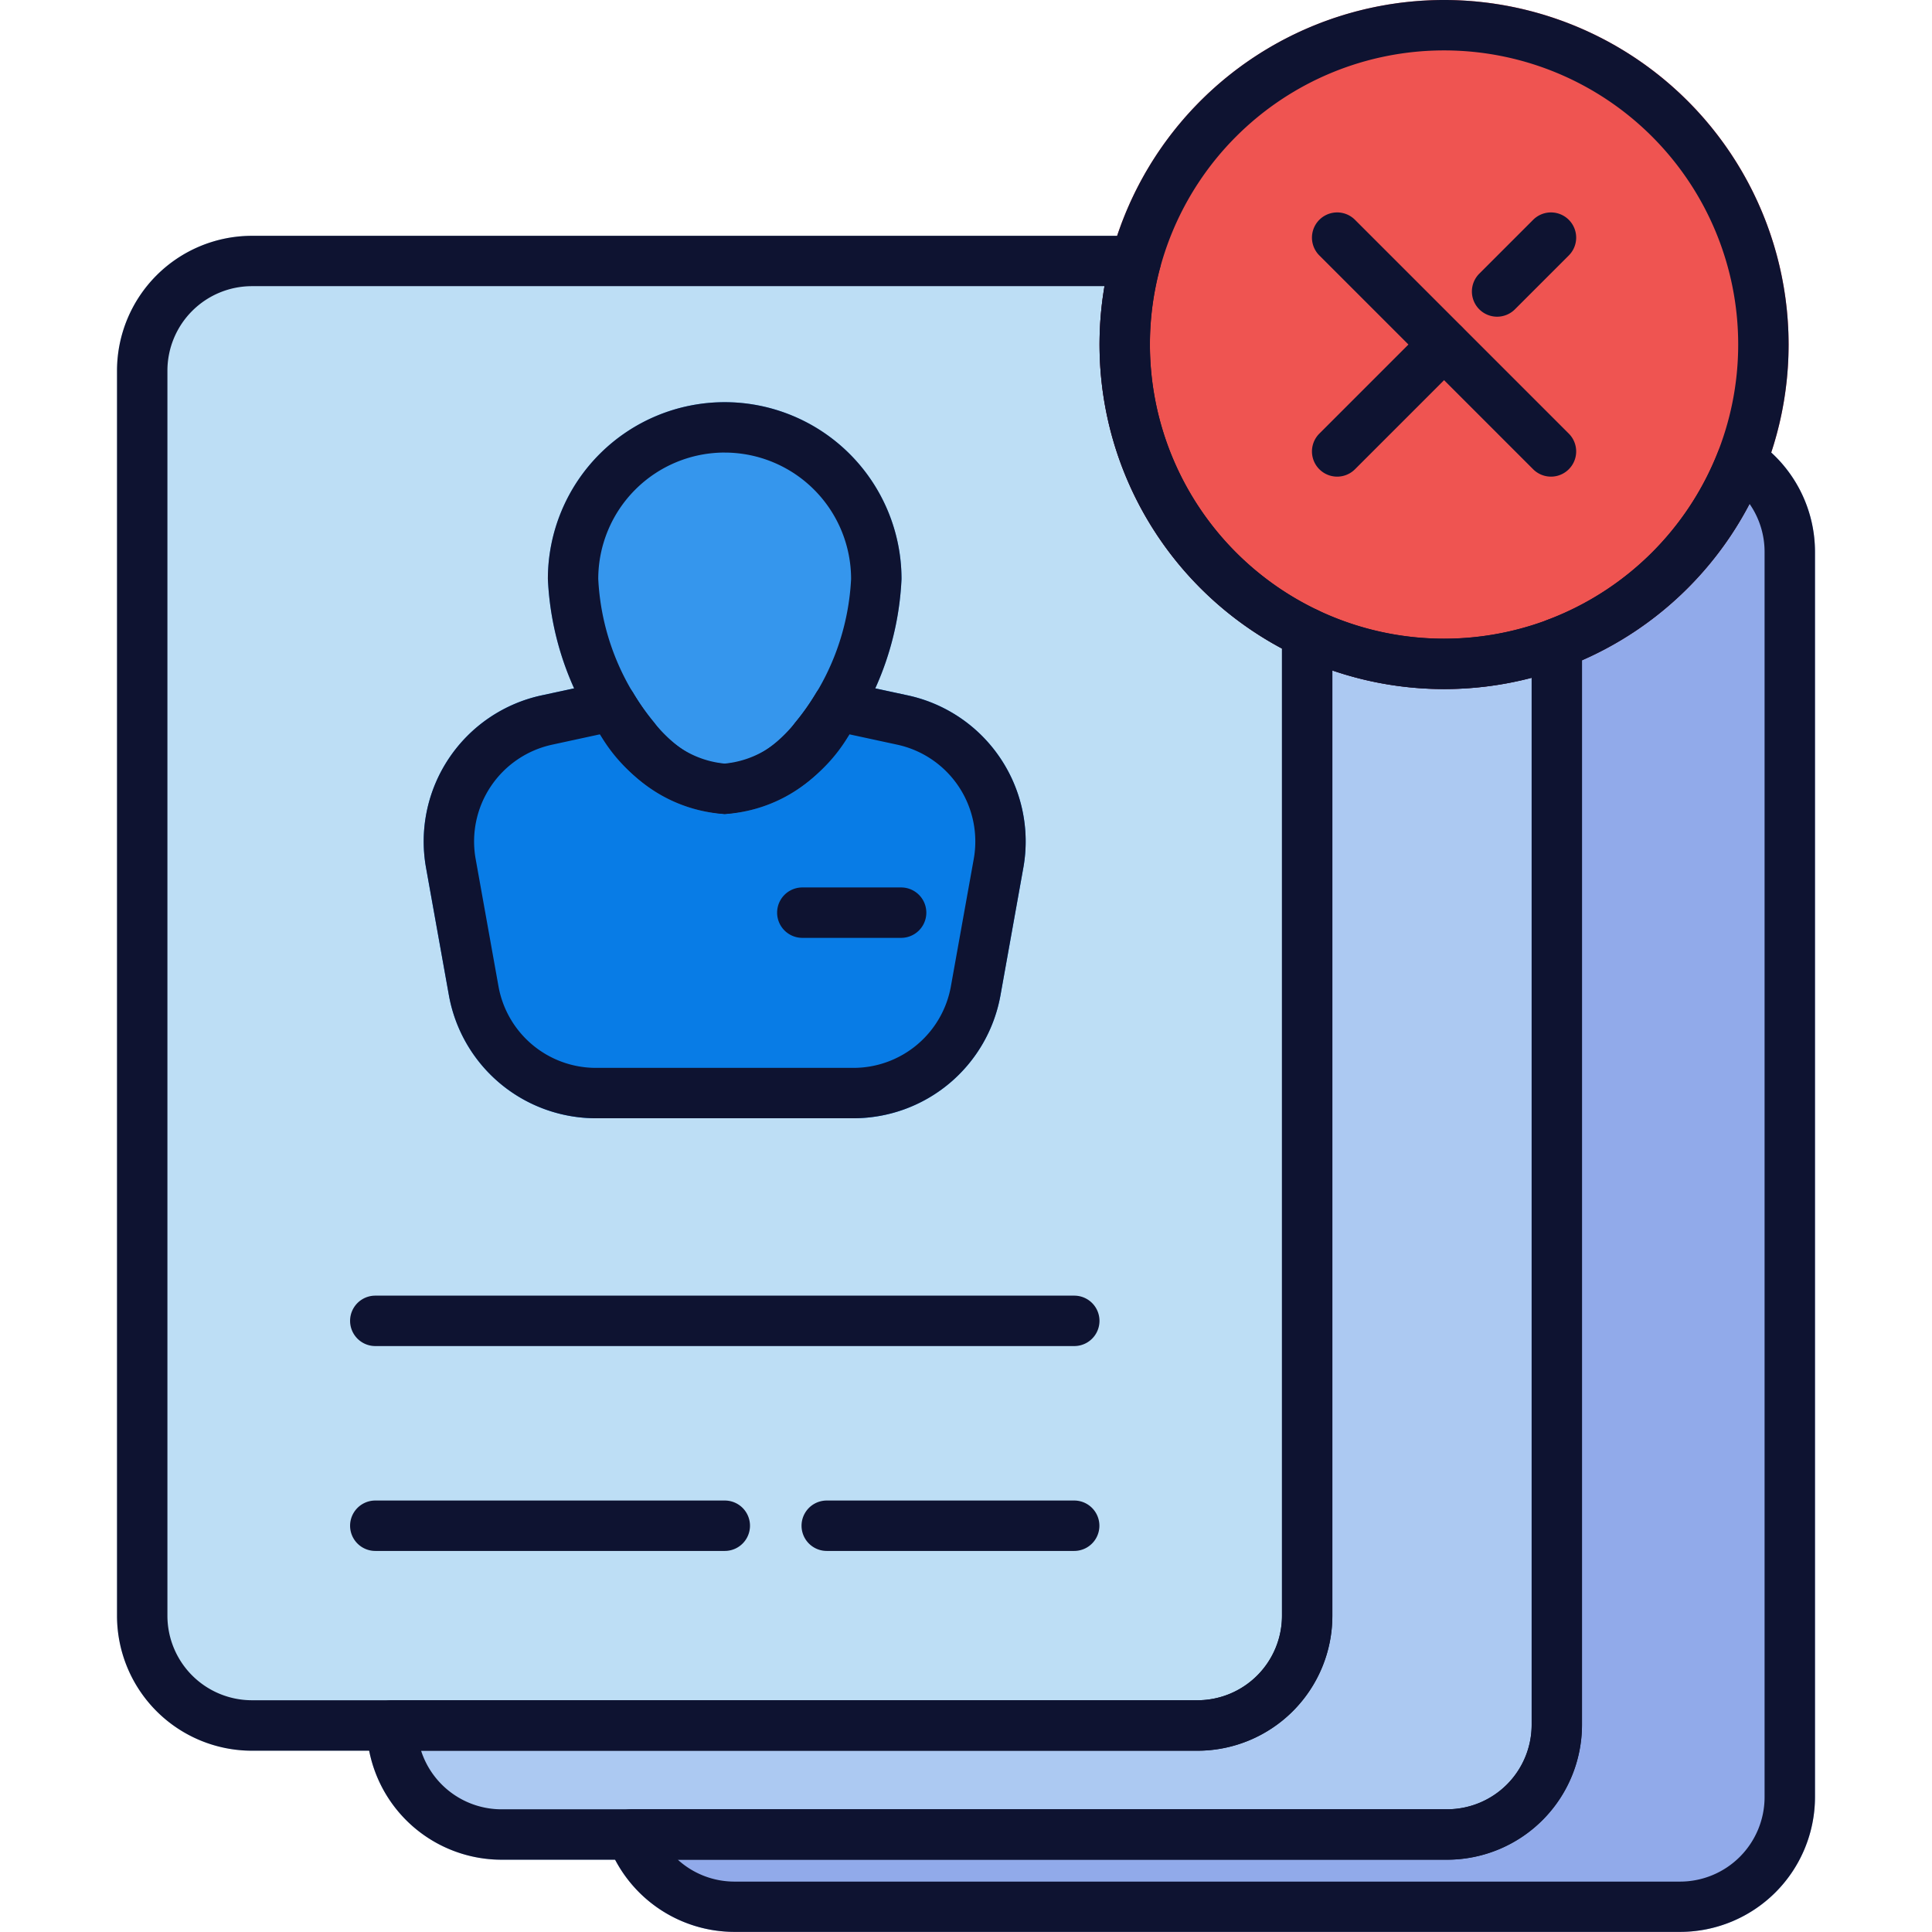 <svg xmlns="http://www.w3.org/2000/svg" xmlns:xlink="http://www.w3.org/1999/xlink" width="67" height="67" viewBox="0 0 67 67">
  <defs>
    <clipPath id="clip-path">
      <rect id="Rectángulo_34709" data-name="Rectángulo 34709" width="67" height="67" transform="translate(440 13743)" fill="#ffd41c" stroke="#707070" stroke-width="1"/>
    </clipPath>
  </defs>
  <g id="Enmascarar_grupo_228" data-name="Enmascarar grupo 228" transform="translate(-440 -13743)" clip-path="url(#clip-path)">
    <g id="reanudar" transform="translate(436.215 13739.213)">
      <path id="Trazado_120602" data-name="Trazado 120602" d="M64.667,19.052a.874.874,0,0,0-1.3.4,10.244,10.244,0,0,1-5.9,5.824.873.873,0,0,0-.565.817V63.6a2.932,2.932,0,0,1-2.93,2.93H25.681A.874.874,0,0,0,24.86,67.7a4.682,4.682,0,0,0,4.4,3.083H62.049a4.681,4.681,0,0,0,4.678-4.678V22.93A4.675,4.675,0,0,0,64.667,19.052Z" fill="#91aaea" fill-rule="evenodd"/>
      <path id="Trazado_120603" data-name="Trazado 120603" d="M49.492,24.952a.874.874,0,0,0-1.249.789V59.82a2.932,2.932,0,0,1-2.93,2.93H17.374a.874.874,0,0,0-.874.879,4.681,4.681,0,0,0,4.678,4.651H53.969A4.681,4.681,0,0,0,58.647,63.6V26.1a.874.874,0,0,0-1.183-.817,10.22,10.22,0,0,1-7.973-.329Z" fill="#acc9f2" fill-rule="evenodd"/>
      <path id="Trazado_120604" data-name="Trazado 120604" d="M44.018,13.065a.874.874,0,0,0-.844-1.1H12.521a4.681,4.681,0,0,0-4.678,4.678V59.82A4.681,4.681,0,0,0,12.521,64.5H45.312A4.681,4.681,0,0,0,49.99,59.82V25.741a.874.874,0,0,0-.5-.789,10.213,10.213,0,0,1-5.474-11.887Z" fill="#bddef5" fill-rule="evenodd"/>
      <circle id="Elipse_5450" data-name="Elipse 5450" cx="11.948" cy="11.948" r="11.948" transform="translate(41.916 3.787)" fill="#ef5451"/>
      <path id="Trazado_120605" data-name="Trazado 120605" d="M25.75,27.823a.874.874,0,0,0-.935-.406l-2.248.485a5.182,5.182,0,0,0-4.007,5.98l.792,4.418a5.182,5.182,0,0,0,5.1,4.267h8.929a5.182,5.182,0,0,0,5.1-4.267c.249-1.386.535-2.984.792-4.418a5.182,5.182,0,0,0-4.007-5.98l-2.248-.485a.874.874,0,0,0-.935.406c-.793,1.329-1.886,2.445-3.167,2.445s-2.374-1.116-3.167-2.445Z" fill="#087ce6" fill-rule="evenodd"/>
      <path id="Trazado_120606" data-name="Trazado 120606" d="M28.917,17.734a6.134,6.134,0,0,0-6.132,6.132,10.336,10.336,0,0,0,2.361,6.117,5.1,5.1,0,0,0,3.771,2.034,5.1,5.1,0,0,0,3.771-2.034,10.336,10.336,0,0,0,2.361-6.117,6.135,6.135,0,0,0-6.132-6.132Z" fill="#3596ed" fill-rule="evenodd"/>
      <g id="Grupo_93693" data-name="Grupo 93693">
        <path id="Trazado_120607" data-name="Trazado 120607" d="M53.246,15.117l-3.711,3.711a.874.874,0,0,0,1.236,1.236l3.711-3.711a.874.874,0,0,0-1.236-1.236Zm3.711-3.711-1.868,1.868a.874.874,0,1,0,1.236,1.236l1.868-1.868a.874.874,0,0,0-1.236-1.236Z" fill="#0e1331" fill-rule="evenodd"/>
        <path id="Trazado_120608" data-name="Trazado 120608" d="M49.535,12.642l7.422,7.422a.874.874,0,0,0,1.236-1.236l-7.422-7.422a.874.874,0,0,0-1.236,1.236Z" fill="#0e1331" fill-rule="evenodd"/>
        <path id="Trazado_120609" data-name="Trazado 120609" d="M53.864,3.787A11.948,11.948,0,1,0,65.812,15.735,11.954,11.954,0,0,0,53.864,3.787Zm0,1.748a10.2,10.2,0,1,1-10.2,10.2A10.2,10.2,0,0,1,53.864,5.535Z" fill="#0e1331" fill-rule="evenodd"/>
        <path id="Trazado_120610" data-name="Trazado 120610" d="M28.917,17.734a6.134,6.134,0,0,0-6.132,6.132,10.336,10.336,0,0,0,2.361,6.117,5.1,5.1,0,0,0,3.771,2.034,5.1,5.1,0,0,0,3.771-2.034,10.336,10.336,0,0,0,2.361-6.117,6.135,6.135,0,0,0-6.132-6.132Zm0,1.748A4.386,4.386,0,0,1,33.3,23.865a8.444,8.444,0,0,1-1.946,4.986,3.377,3.377,0,0,1-2.438,1.417,3.377,3.377,0,0,1-2.438-1.417,8.444,8.444,0,0,1-1.946-4.986A4.386,4.386,0,0,1,28.917,19.481Z" fill="#0e1331" fill-rule="evenodd"/>
        <path id="Trazado_120611" data-name="Trazado 120611" d="M25.75,27.823a.874.874,0,0,0-.935-.406l-2.248.485a5.182,5.182,0,0,0-4.007,5.98l.792,4.418a5.182,5.182,0,0,0,5.1,4.267h8.929a5.182,5.182,0,0,0,5.1-4.267c.249-1.386.535-2.984.792-4.418a5.182,5.182,0,0,0-4.007-5.98l-2.248-.485a.874.874,0,0,0-.935.406c-.793,1.329-1.886,2.445-3.167,2.445s-2.374-1.116-3.167-2.445Zm-1.158,1.429a5.6,5.6,0,0,0,4.325,2.764,5.6,5.6,0,0,0,4.325-2.763l1.656.358a3.434,3.434,0,0,1,2.656,3.963l-.793,4.418a3.434,3.434,0,0,1-3.38,2.828H24.452a3.434,3.434,0,0,1-3.38-2.828l-.792-4.418a3.434,3.434,0,0,1,2.656-3.963Z" fill="#0e1331" fill-rule="evenodd"/>
        <path id="Trazado_120612" data-name="Trazado 120612" d="M31.609,36.311h3.426a.874.874,0,1,0,0-1.748H31.609a.874.874,0,1,0,0,1.748Z" fill="#0e1331" fill-rule="evenodd"/>
        <path id="Trazado_120613" data-name="Trazado 120613" d="M16.8,50.467h24.24a.874.874,0,1,0,0-1.748H16.8a.874.874,0,0,0,0,1.748Z" fill="#0e1331" fill-rule="evenodd"/>
        <path id="Trazado_120614" data-name="Trazado 120614" d="M16.8,57.572h12.12a.874.874,0,0,0,0-1.748H16.8a.874.874,0,1,0,0,1.748Z" fill="#0e1331" fill-rule="evenodd"/>
        <path id="Trazado_120615" data-name="Trazado 120615" d="M32.456,57.572h8.581a.874.874,0,1,0,0-1.748H32.456a.874.874,0,1,0,0,1.748Z" fill="#0e1331" fill-rule="evenodd"/>
        <path id="Trazado_120616" data-name="Trazado 120616" d="M44.018,13.065a.874.874,0,0,0-.844-1.1H12.521a4.681,4.681,0,0,0-4.678,4.678V59.82A4.681,4.681,0,0,0,12.521,64.5H45.312A4.681,4.681,0,0,0,49.99,59.82V25.741a.874.874,0,0,0-.5-.789,10.213,10.213,0,0,1-5.474-11.887Zm-1.93.645a11.964,11.964,0,0,0,6.155,12.569s0,33.541,0,33.541a2.932,2.932,0,0,1-2.93,2.93H12.521a2.932,2.932,0,0,1-2.93-2.93V16.641a2.932,2.932,0,0,1,2.93-2.93Z" fill="#0e1331" fill-rule="evenodd"/>
        <path id="Trazado_120617" data-name="Trazado 120617" d="M49.492,24.952a.874.874,0,0,0-1.249.789V59.82a2.932,2.932,0,0,1-2.93,2.93H17.374a.874.874,0,0,0-.874.879,4.681,4.681,0,0,0,4.678,4.651H53.969A4.681,4.681,0,0,0,58.647,63.6V26.1a.874.874,0,0,0-1.183-.817,10.22,10.22,0,0,1-7.973-.329Zm.5,2.088a11.994,11.994,0,0,0,6.909.254s0,36.308,0,36.308a2.932,2.932,0,0,1-2.93,2.93H21.178A2.933,2.933,0,0,1,18.388,64.5H45.312A4.681,4.681,0,0,0,49.99,59.82V27.04Z" fill="#0e1331" fill-rule="evenodd"/>
        <path id="Trazado_120618" data-name="Trazado 120618" d="M64.667,19.052a.874.874,0,0,0-1.3.4,10.244,10.244,0,0,1-5.9,5.824.873.873,0,0,0-.565.817V63.6a2.932,2.932,0,0,1-2.93,2.93H25.681A.874.874,0,0,0,24.86,67.7a4.682,4.682,0,0,0,4.4,3.083H62.049a4.681,4.681,0,0,0,4.678-4.678V22.93A4.675,4.675,0,0,0,64.667,19.052Zm-.209,2.209a2.916,2.916,0,0,1,.521,1.668V66.109a2.932,2.932,0,0,1-2.93,2.93H29.258a2.92,2.92,0,0,1-1.968-.76H53.969A4.681,4.681,0,0,0,58.647,63.6V26.686a12.005,12.005,0,0,0,5.81-5.423Z" fill="#0e1331" fill-rule="evenodd"/>
      </g>
    </g>
  </g>
</svg>
